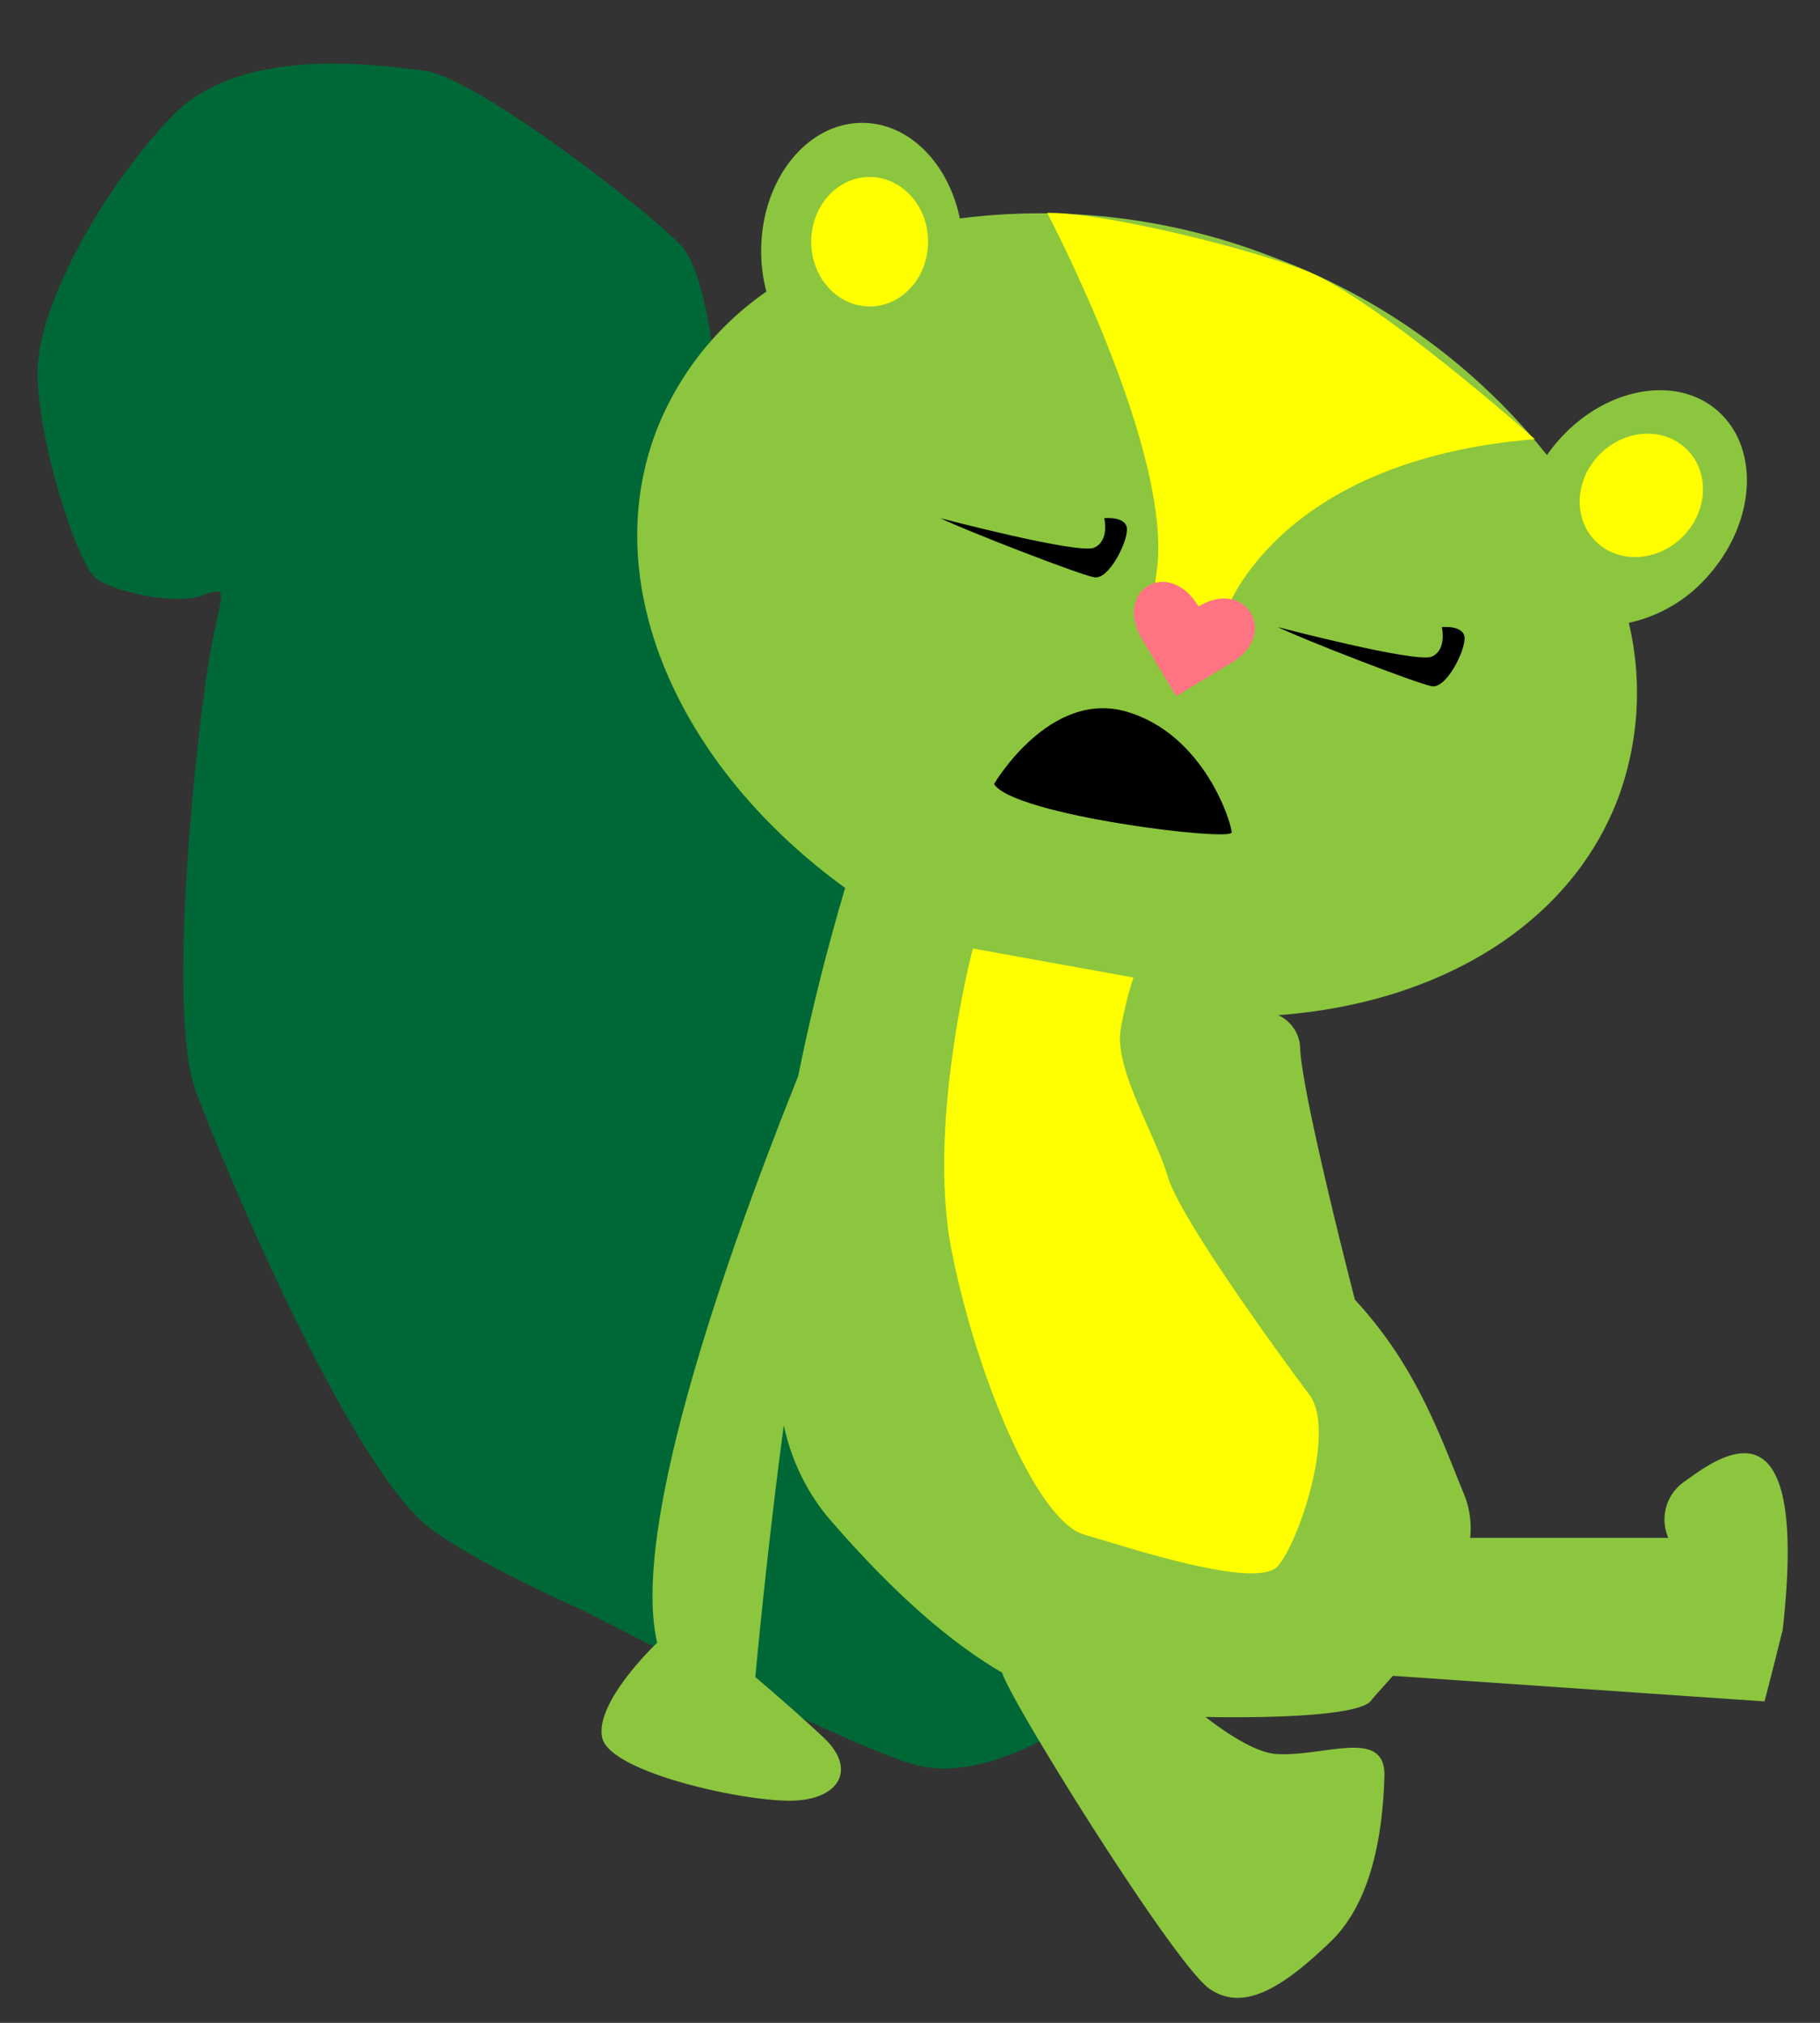 <svg id="Layer_1" data-name="Layer 1" xmlns="http://www.w3.org/2000/svg" viewBox="0 0 180 200"><rect x="0" y="0" width="180" height="200" fill="#333333" stroke="none"/><defs><style>.cls-1{fill:#006837;}.cls-2{fill:#8cc63f;}.cls-3{fill:#ff0;}.cls-4{fill:#ff7483;}</style></defs><path class="cls-1" d="M108.23,169c-4.63,3-11.33,6.89-17.26,5.6-5.65-1.23-30.72-14-33-15.22l-.18-.09c-5.4-2.43-11.41-5.39-15-8-7.81-5.52-20.45-35.39-23.43-43.43s.23-36.54,1.38-43,2.06-7-.69-6-8.74-.31-10.57-1.69-6-14.25-5.75-20.85,6.67-18,13.33-24.88S36.73,6.33,42,7s23.21,14.7,25.51,17.46S70.6,35.76,70.6,35.76L98.31,57.34l-6,50.32L89,129.78Z"/><path class="cls-2" d="M176.31,161.14c-1.35,5.44-1.8,7.08-1.8,7.08l-36.75-2.53c-1,1.14-1.82,2-2.15,2.44-1.05,1.45-9.29,1.76-16.38,1.63,2.57,2,5.2,3.55,7,3.66,4.75.3,10.84-2.67,10.69,2.23s-1,12.18-5.34,16.34-8.47,7.13-12,4.61-19.82-28.7-20.46-31.22c-4.83-2.81-10.54-7.56-17.39-15.55a21.28,21.28,0,0,1-4.21-8.91c-1.66,12.25-2.82,24.89-2.82,24.89s3.68,3.1,6.77,6,1.81,5.85-2.58,6.2-18.56-2.67-19.33-6.2S65,162.41,65,162.41c-2.73-11.48,7.18-39.14,13.94-56,1.51-7.51,3.34-14.23,4.65-18.62C67.17,75.89,59.07,57.86,64.92,42.58A30,30,0,0,1,75.8,28.83a15.43,15.43,0,0,1-.52-4c0-7,4.47-12.68,10-12.68,4.63,0,8.52,4,9.65,9.45A63.1,63.1,0,0,1,126,25.46,62.34,62.34,0,0,1,153,45a13.63,13.63,0,0,1,1-1.3c4.55-5.31,11.64-6.72,15.82-3.13s3.88,10.8-.67,16.11a14.46,14.46,0,0,1-8.06,4.9A30,30,0,0,1,160,79c-4.81,12.57-17.87,20.22-33.58,21.37a3.71,3.71,0,0,1,2.17,3.36c.26,4.89,5.41,24.77,5.41,24.77,5.94,6.43,8.24,12.95,10.82,19.31a8.85,8.85,0,0,1,.58,4.24H165a4.54,4.54,0,0,1,1.53-5.52C169.6,144.36,179.06,136.73,176.31,161.14Z"/><path class="cls-3" d="M103.57,21.05s12.61,23.87,10.81,35.58,6.76,4.14,6.76,4.14,4.79-15.24,30.66-17.35c0,0-15.88-14.14-22.88-16.75S108.28,20.93,103.57,21.05Z"/><path d="M93,51.23c2.25,1.12,13.83,5.63,15.25,5.85s3.21-3.38,3.21-4.73-2.25-1.12-2.25-1.12.55,2.24-1,2.92S93,51.23,93,51.23Z"/><path d="M126.38,62c2.25,1.12,13.84,5.63,15.25,5.85s3.22-3.38,3.22-4.73S142.6,62,142.6,62s.54,2.25-1,2.92S126.38,62,126.38,62Z"/><path d="M98.31,77.52s5.49-9.4,13.14-7.15,10.36,11,10.36,11.93S100.26,80.62,98.31,77.52Z"/><path class="cls-4" d="M121.86,65.49l-5.53,3.34L113,63.29c-3-4.92,2.56-8.27,5.54-3.33C123.2,57.12,126.55,62.66,121.86,65.49Z"/><path class="cls-3" d="M96.22,93.78s-4.61,17.38-2.08,30,8.47,26.6,13.07,27.94,17.09,5.49,19.17,3.12,5.79-13.38,3.12-16.94-12.78-17.39-14-21.55-5.41-10.84-4.64-14.7a36.33,36.33,0,0,1,1.24-5Z"/><ellipse class="cls-3" cx="86.01" cy="23.9" rx="5.78" ry="6.4"/><ellipse class="cls-3" cx="162.33" cy="48.98" rx="6.4" ry="5.78" transform="translate(12.91 129.13) rotate(-45)"/></svg>
